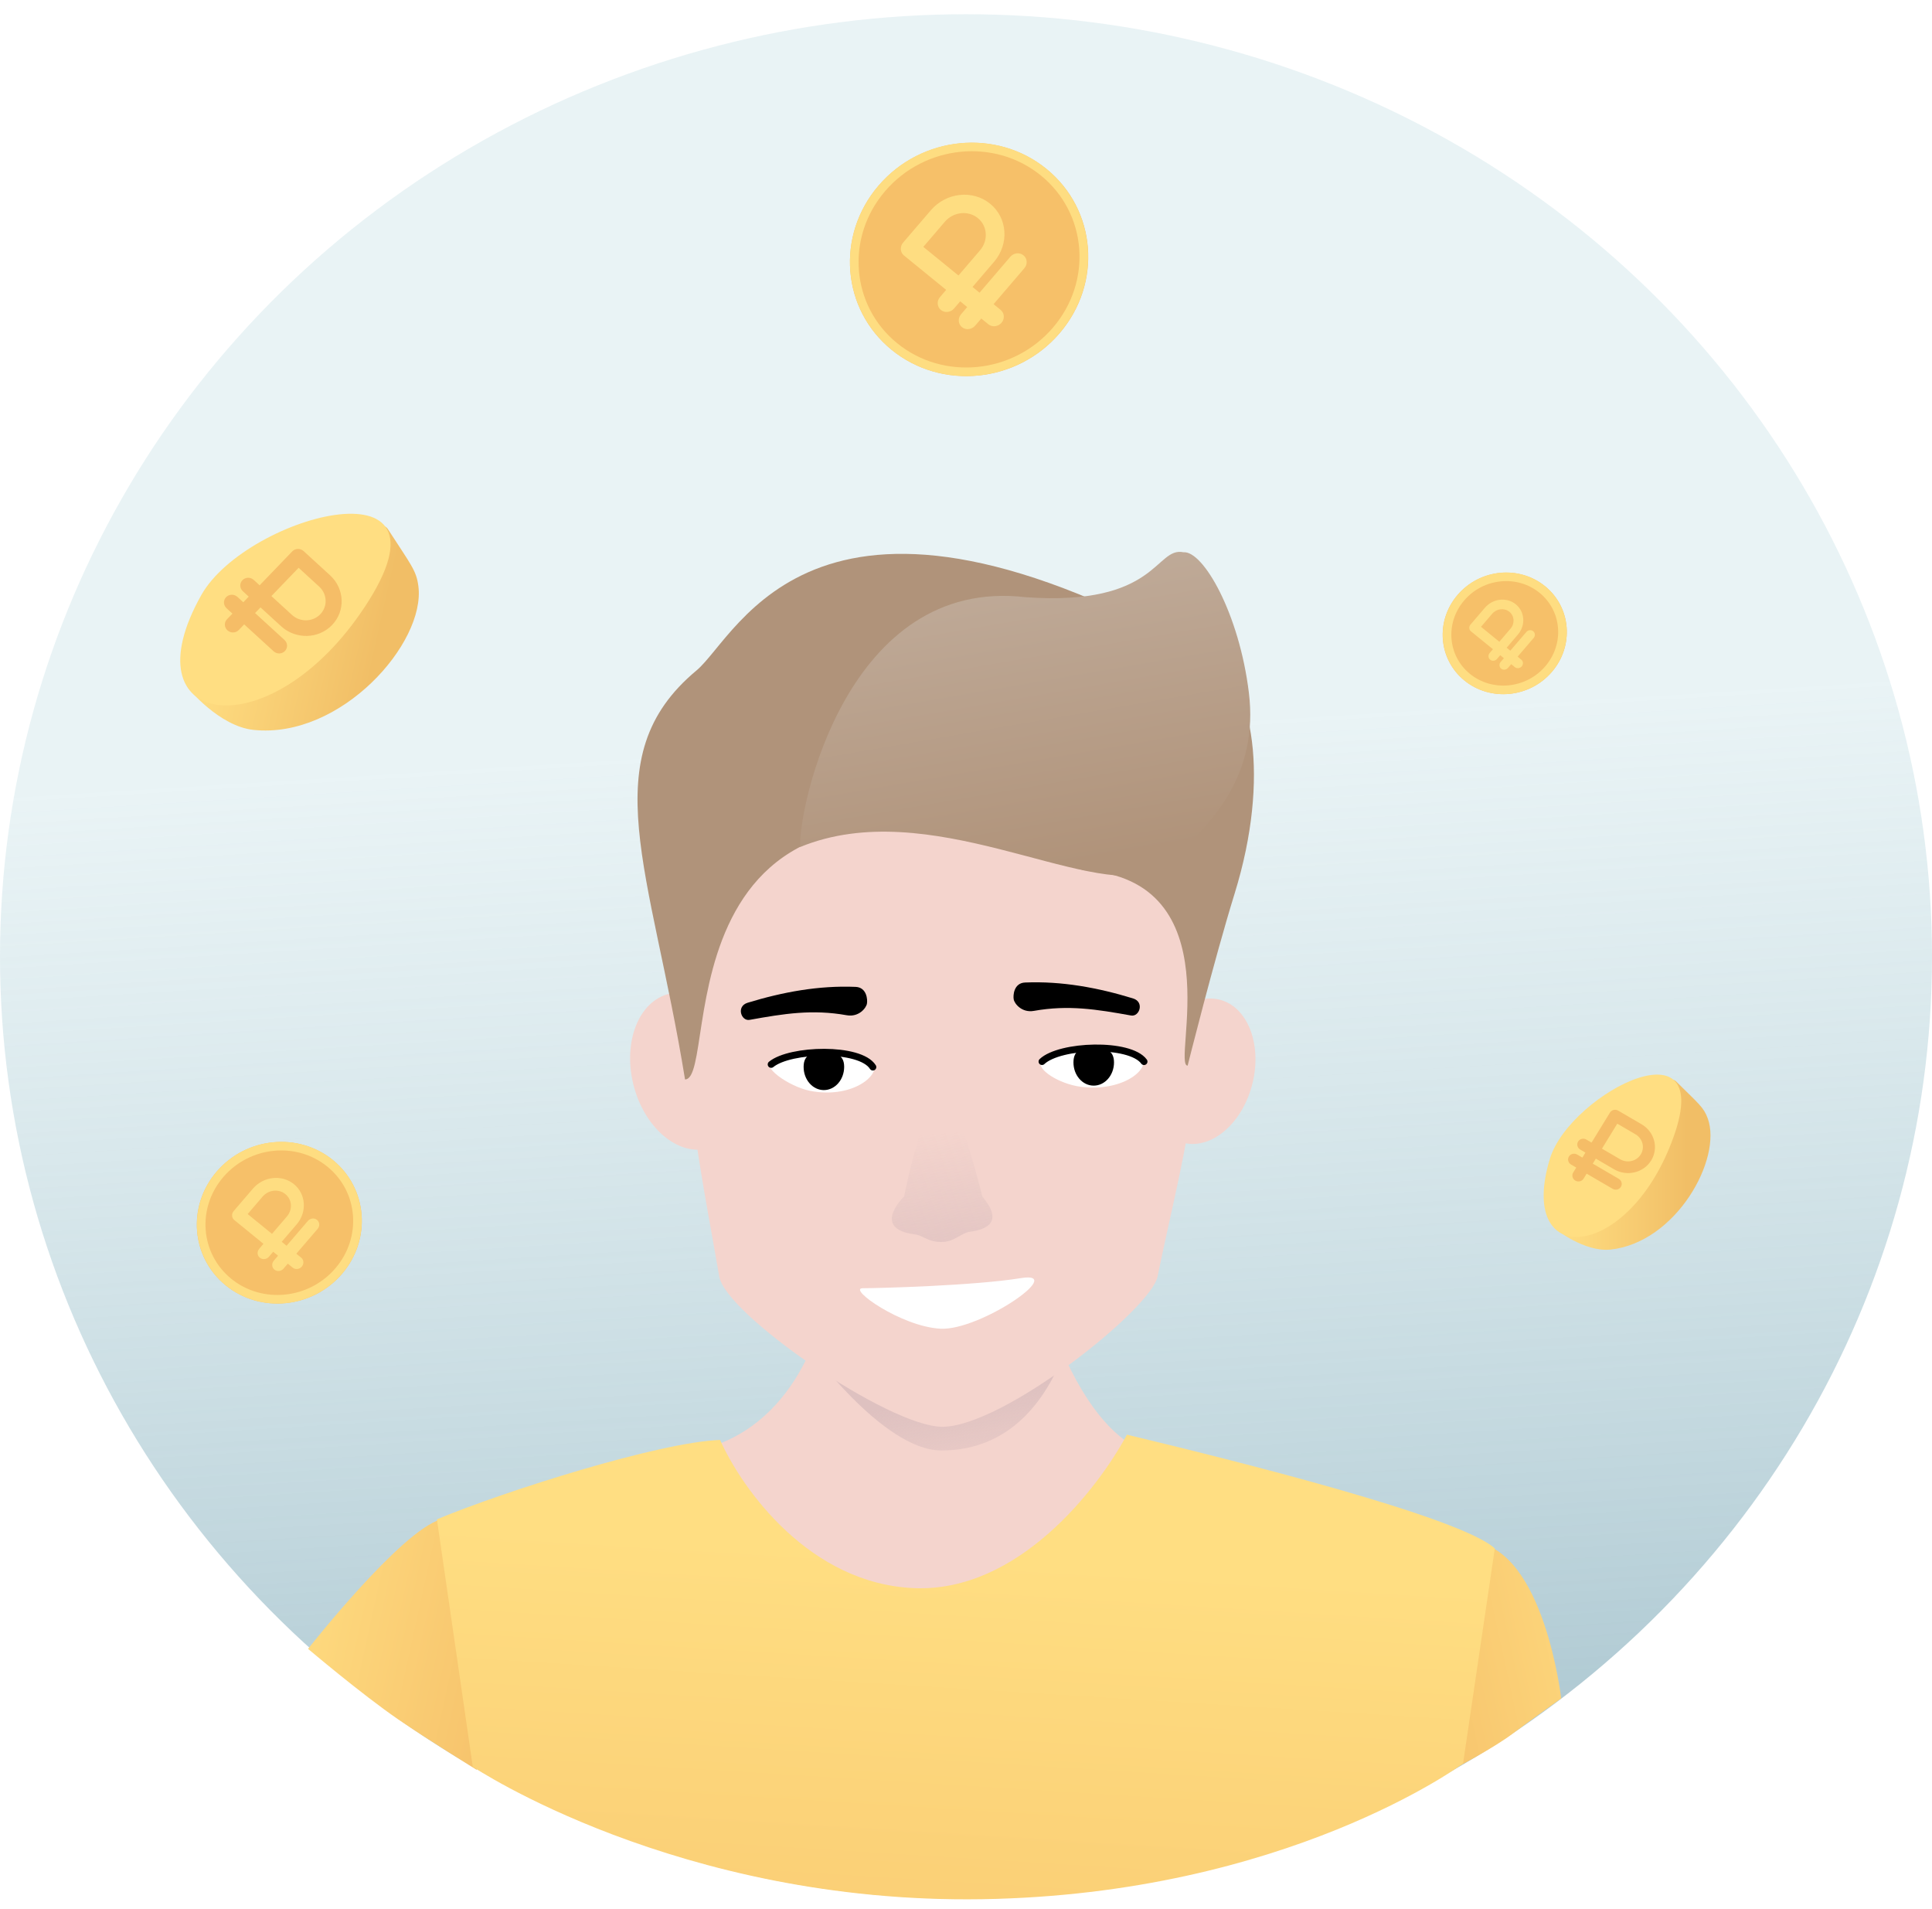 <svg width="82" height="81" viewBox="0 0 82 81" fill="none" xmlns="http://www.w3.org/2000/svg">
<ellipse cx="41" cy="40.594" rx="41" ry="39.99" fill="url(#paint0_linear_1634_10213)"/>
<g filter="url(#filter0_ii_1634_10213)">
<ellipse cx="5.053" cy="4.956" rx="5.053" ry="4.956" transform="matrix(0.651 -0.759 0.775 0.632 34.001 11.713)" fill="#F6C069"/>
</g>
<path d="M44.298 7.309C46.338 8.973 46.581 11.978 44.829 14.023C43.076 16.068 40.001 16.369 37.96 14.705C35.92 13.042 35.677 10.037 37.429 7.992C39.182 5.947 42.257 5.646 44.298 7.309Z" stroke="#FEDD81" stroke-width="0.365"/>
<path d="M38.331 10.295C38.187 10.464 38.203 10.709 38.368 10.843L40.158 12.302L39.897 12.607C39.752 12.775 39.769 13.02 39.934 13.155C40.099 13.289 40.349 13.262 40.493 13.093L40.754 12.788L41.052 13.031L40.791 13.336C40.647 13.505 40.663 13.75 40.828 13.884C40.993 14.018 41.243 13.991 41.388 13.822L41.649 13.518L41.947 13.761C42.112 13.895 42.362 13.867 42.507 13.699C42.651 13.53 42.635 13.285 42.469 13.151L42.171 12.908L43.477 11.383C43.622 11.215 43.605 10.97 43.44 10.836C43.275 10.701 43.025 10.729 42.881 10.897L41.575 12.422L41.277 12.178L42.191 11.111C42.84 10.354 42.765 9.25 42.024 8.646C41.283 8.042 40.156 8.166 39.507 8.924L38.331 10.295ZM41.594 10.625L40.68 11.692L39.189 10.477L40.103 9.41C40.464 8.989 41.09 8.92 41.502 9.255C41.914 9.591 41.955 10.204 41.594 10.625Z" fill="#FEDD81"/>
<g filter="url(#filter1_ii_1634_10213)">
<ellipse cx="2.632" cy="2.582" rx="2.632" ry="2.582" transform="matrix(0.651 -0.759 0.775 0.632 60.152 27.246)" fill="#F6C069"/>
</g>
<path d="M65.46 25.018C66.485 25.853 66.609 27.364 65.726 28.395C64.844 29.424 63.297 29.574 62.272 28.739C61.248 27.904 61.124 26.392 62.007 25.363C62.889 24.332 64.436 24.183 65.46 25.018Z" stroke="#FEDD81" stroke-width="0.365"/>
<path d="M62.412 26.507C62.337 26.595 62.345 26.722 62.431 26.792L63.364 27.552L63.227 27.711C63.152 27.799 63.161 27.927 63.247 27.997C63.333 28.067 63.463 28.053 63.538 27.965L63.674 27.806L63.83 27.933L63.694 28.091C63.618 28.179 63.627 28.307 63.713 28.377C63.799 28.447 63.929 28.433 64.004 28.345L64.141 28.186L64.296 28.313C64.382 28.383 64.512 28.368 64.588 28.28C64.663 28.192 64.654 28.065 64.568 27.995L64.413 27.868L65.094 27.074C65.169 26.986 65.16 26.858 65.074 26.788C64.988 26.718 64.858 26.733 64.783 26.82L64.102 27.615L63.947 27.488L64.423 26.932C64.761 26.537 64.722 25.962 64.336 25.647C63.95 25.332 63.363 25.397 63.025 25.792L62.412 26.507ZM64.112 26.679L63.636 27.235L62.859 26.601L63.335 26.045C63.523 25.826 63.849 25.79 64.064 25.965C64.279 26.14 64.3 26.459 64.112 26.679Z" fill="#FEDD81"/>
<g filter="url(#filter2_ii_1634_10213)">
<ellipse cx="3.499" cy="3.432" rx="3.499" ry="3.432" transform="matrix(0.651 -0.759 0.775 0.632 6.918 52.379)" fill="#F6C069"/>
</g>
<path d="M14.013 49.372C15.402 50.504 15.568 52.55 14.374 53.943C13.18 55.337 11.086 55.541 9.697 54.409C8.309 53.277 8.143 51.231 9.337 49.837C10.531 48.444 12.625 48.24 14.013 49.372Z" stroke="#FEDD81" stroke-width="0.365"/>
<path d="M9.918 51.397C9.818 51.514 9.829 51.683 9.943 51.776L11.182 52.786L11.002 52.998C10.902 53.114 10.913 53.284 11.027 53.377C11.142 53.47 11.315 53.451 11.415 53.334L11.596 53.123L11.802 53.292L11.621 53.503C11.521 53.62 11.533 53.789 11.647 53.882C11.761 53.975 11.934 53.956 12.034 53.839L12.215 53.628L12.422 53.797C12.536 53.89 12.709 53.871 12.809 53.754C12.909 53.637 12.898 53.468 12.784 53.374L12.577 53.206L13.482 52.151C13.582 52.034 13.57 51.864 13.456 51.771C13.342 51.678 13.168 51.697 13.068 51.814L12.164 52.869L11.957 52.701L12.591 51.962C13.04 51.438 12.988 50.673 12.475 50.254C11.962 49.836 11.181 49.922 10.732 50.447L9.918 51.397ZM12.178 51.625L11.544 52.364L10.512 51.523L11.145 50.784C11.395 50.492 11.828 50.444 12.113 50.677C12.399 50.909 12.427 51.334 12.178 51.625Z" fill="#FEDD81"/>
<path d="M66.03 52.167C66.03 52.167 67.253 53.145 68.35 53.031C71.133 52.74 73.109 49.185 72.482 47.464C72.309 46.99 72.113 46.86 71.133 45.889C70.294 45.063 66.03 52.167 66.03 52.167Z" fill="url(#paint1_linear_1634_10213)"/>
<path d="M65.782 49.176C66.637 46.362 73.198 43.02 70.855 48.709C68.863 53.557 64.387 53.786 65.782 49.176Z" fill="#FFDE82"/>
<path d="M68.681 47.134C68.559 47.063 68.403 47.1 68.331 47.218L67.551 48.49L67.33 48.362C67.208 48.291 67.052 48.328 66.98 48.445C66.908 48.562 66.948 48.715 67.07 48.786L67.291 48.915L67.161 49.127L66.941 48.998C66.819 48.927 66.662 48.964 66.59 49.082C66.518 49.199 66.559 49.351 66.681 49.422L66.901 49.551L66.771 49.763C66.699 49.881 66.74 50.033 66.862 50.104C66.984 50.175 67.141 50.138 67.212 50.021L67.342 49.809L68.445 50.452C68.567 50.523 68.724 50.486 68.796 50.368C68.868 50.251 68.827 50.099 68.705 50.028L67.602 49.384L67.732 49.172L68.504 49.623C69.052 49.942 69.759 49.774 70.082 49.247C70.405 48.72 70.222 48.033 69.674 47.713L68.681 47.134ZM68.764 49.198L67.992 48.748L68.642 47.687L69.414 48.138C69.719 48.315 69.82 48.697 69.641 48.99C69.461 49.283 69.069 49.376 68.764 49.198Z" fill="url(#paint2_linear_1634_10213)"/>
<path d="M7.99 29.209C7.99 29.209 9.297 30.821 10.759 30.976C14.466 31.368 18.073 27.287 17.757 24.874C17.671 24.209 17.453 23.985 16.46 22.45C15.609 21.143 7.99 29.209 7.99 29.209Z" fill="url(#paint3_linear_1634_10213)"/>
<path d="M8.546 25.25C10.477 21.824 19.991 19.291 15.284 26.047C11.281 31.806 5.388 30.866 8.546 25.25Z" fill="#FFDE82"/>
<path d="M12.886 23.388C12.748 23.261 12.533 23.267 12.405 23.399L11.019 24.84L10.77 24.611C10.632 24.485 10.417 24.49 10.289 24.623C10.161 24.756 10.17 24.965 10.308 25.092L10.557 25.32L10.326 25.56L10.077 25.332C9.939 25.205 9.724 25.211 9.596 25.343C9.468 25.476 9.477 25.686 9.615 25.812L9.865 26.041L9.634 26.281C9.506 26.413 9.514 26.623 9.652 26.749C9.791 26.876 10.005 26.871 10.133 26.738L10.364 26.498L11.613 27.64C11.751 27.767 11.966 27.762 12.094 27.629C12.221 27.496 12.213 27.287 12.075 27.16L10.826 26.017L11.057 25.777L11.931 26.577C12.552 27.145 13.521 27.122 14.094 26.525C14.668 25.929 14.63 24.984 14.01 24.416L12.886 23.388ZM12.393 26.097L11.519 25.297L12.674 24.096L13.548 24.896C13.893 25.212 13.914 25.736 13.595 26.068C13.276 26.4 12.738 26.413 12.393 26.097Z" fill="url(#paint4_linear_1634_10213)"/>
<path d="M29.57 61.559C33.715 60.66 35.058 56.244 35.212 54.148H43.962C46.08 61.694 49.142 62.233 50.409 61.559C48.528 64.179 43.593 69.599 38.896 70.318C34.199 71.036 30.722 64.778 29.57 61.559Z" fill="#F4D4CD"/>
<path d="M45.291 57.065C45.291 57.065 41.45 58.301 39.953 58.301C38.341 58.076 34.237 57.065 34.237 57.065C34.237 57.065 37.454 61.557 39.953 61.557C42.947 61.557 44.522 59.301 45.291 57.065Z" fill="url(#paint5_linear_1634_10213)"/>
<path d="M13.075 69.976C13.075 69.976 17.021 64.952 18.72 64.478L20.237 75.113C20.237 75.113 18.124 73.81 16.902 72.97C15.324 71.884 13.075 69.976 13.075 69.976Z" fill="url(#paint6_linear_1634_10213)"/>
<path d="M66.262 72.079C66.262 72.079 65.541 65.777 62.548 65.44L61.983 74.923C61.983 74.923 63.433 74.154 64.202 73.575C64.971 72.996 66.262 72.079 66.262 72.079Z" fill="url(#paint7_linear_1634_10213)"/>
<path d="M30.562 61.11C27.983 61.2 21.422 63.281 18.544 64.479L20.066 74.978C20.066 74.978 28.758 80.802 41.676 80.6C54.594 80.397 62.096 74.847 62.096 74.847L63.444 65.714C61.971 64.367 52.36 61.971 47.831 60.886C46.603 63.169 43.227 67.578 38.806 67.399C34.385 67.219 31.521 63.244 30.562 61.11Z" fill="url(#paint8_linear_1634_10213)"/>
<path d="M51.002 41.44C51.002 46.664 49.987 49.986 49.131 54.174C48.846 55.569 42.57 60.551 39.994 60.551C37.727 60.551 30.803 55.784 30.527 54.174C29.919 50.613 28.964 46.234 28.964 41.01C28.964 31.404 32.638 24.046 39.994 24.046C47.35 24.046 51.002 31.833 51.002 41.44Z" fill="#F4D4CD"/>
<ellipse cx="2.403" cy="3.383" rx="2.403" ry="3.383" transform="matrix(0.974 -0.225 0.236 0.972 26.078 42.713)" fill="#F4D4CD"/>
<ellipse cx="2.224" cy="3.132" rx="2.224" ry="3.132" transform="matrix(-0.974 -0.225 -0.236 0.972 53.902 42.919)" fill="#F4D4CD"/>
<path d="M52.404 37.913C53.936 32.957 53.134 28.978 51.48 28.029C34.633 18.372 31.368 26.948 29.562 28.453C25.137 32.137 27.634 36.933 29.075 45.81C30.633 45.81 27.57 29.76 45.98 36.933C52.404 37.315 49.714 45.225 50.407 45.225C50.407 45.225 51.525 40.756 52.404 37.913Z" fill="#B0937A"/>
<path d="M33.964 35.945C39.447 33.7 46.016 38.083 49.009 36.995C51.606 35.054 53.415 32.767 53.007 29.404C52.599 26.042 51.07 23.37 50.232 23.437C49.025 23.189 49.147 25.739 43.542 25.346C35.956 24.449 33.872 34.294 33.964 35.945Z" fill="url(#paint9_linear_1634_10213)"/>
<path d="M41.69 50.773C41.69 50.773 40.687 46.586 40.028 46.586C39.146 46.693 38.377 50.773 38.377 50.773C38.377 50.773 36.944 52.142 38.817 52.384C39.213 52.435 39.389 52.733 40.028 52.706C40.506 52.686 40.823 52.322 41.155 52.276C41.926 52.172 42.587 51.847 41.69 50.773Z" fill="url(#paint10_linear_1634_10213)"/>
<path d="M43.332 54.242C41.35 54.564 37.278 54.671 36.617 54.671C35.957 54.671 38.246 56.303 39.919 56.389C41.593 56.475 45.313 53.92 43.332 54.242Z" fill="white"/>
<path d="M36.313 41.882C34.751 41.818 33.228 42.099 31.731 42.556C31.236 42.708 31.46 43.346 31.814 43.282C33.278 43.019 34.474 42.825 35.939 43.086C36.457 43.178 36.772 42.768 36.796 42.589C36.826 42.438 36.796 41.901 36.313 41.882Z" fill="black"/>
<path d="M43.507 41.697C45.069 41.633 46.593 41.914 48.089 42.372C48.585 42.523 48.361 43.161 48.006 43.097C46.542 42.834 45.346 42.64 43.881 42.901C43.363 42.993 43.048 42.584 43.024 42.405C42.995 42.253 43.024 41.717 43.507 41.697Z" fill="black"/>
<path d="M37.084 45.119C36.819 44.55 33.368 44.708 32.785 44.967C32.201 45.227 33.491 46.117 34.379 46.293C36.09 46.634 37.35 45.689 37.084 45.119Z" fill="white"/>
<path d="M34.108 45.274C34.106 45.819 34.49 46.261 34.965 46.262C35.441 46.263 35.827 45.823 35.829 45.279C35.83 44.734 35.441 44.663 34.965 44.662C34.49 44.66 34.109 44.73 34.108 45.274Z" fill="black"/>
<path d="M32.73 45.172C33.538 44.509 36.505 44.425 37.047 45.285" stroke="black" stroke-width="0.292" stroke-linecap="round"/>
<path d="M48.492 44.867C48.186 44.317 44.434 44.631 44.191 45.007C43.949 45.383 44.969 46.005 45.867 46.121C47.598 46.345 48.798 45.418 48.492 44.867Z" fill="white"/>
<path d="M45.561 45.081C45.557 45.626 45.939 46.07 46.414 46.073C46.89 46.077 47.278 45.638 47.282 45.094C47.286 44.549 46.89 44.459 46.414 44.456C45.939 44.452 45.565 44.537 45.561 45.081Z" fill="black"/>
<path d="M44.226 45.052C44.985 44.336 47.954 44.232 48.556 45.053" stroke="black" stroke-width="0.292" stroke-linecap="round"/>
<defs>
<filter id="filter0_ii_1634_10213" x="36.073" y="5.39" width="10.112" height="11.234" filterUnits="userSpaceOnUse" color-interpolation-filters="sRGB">
<feFlood flood-opacity="0" result="BackgroundImageFix"/>
<feBlend mode="normal" in="SourceGraphic" in2="BackgroundImageFix" result="shape"/>
<feColorMatrix in="SourceAlpha" type="matrix" values="0 0 0 0 0 0 0 0 0 0 0 0 0 0 0 0 0 0 127 0" result="hardAlpha"/>
<feOffset dy="0.665"/>
<feGaussianBlur stdDeviation="0.399"/>
<feComposite in2="hardAlpha" operator="arithmetic" k2="-1" k3="1"/>
<feColorMatrix type="matrix" values="0 0 0 0 0.09 0 0 0 0 0.098 0 0 0 0 0.102 0 0 0 0.1 0"/>
<feBlend mode="normal" in2="shape" result="effect1_innerShadow_1634_10213"/>
<feColorMatrix in="SourceAlpha" type="matrix" values="0 0 0 0 0 0 0 0 0 0 0 0 0 0 0 0 0 0 127 0" result="hardAlpha"/>
<feOffset dy="-0.665"/>
<feGaussianBlur stdDeviation="0.399"/>
<feComposite in2="hardAlpha" operator="arithmetic" k2="-1" k3="1"/>
<feColorMatrix type="matrix" values="0 0 0 0 0.09 0 0 0 0 0.098 0 0 0 0 0.102 0 0 0 0.1 0"/>
<feBlend mode="normal" in2="effect1_innerShadow_1634_10213" result="effect2_innerShadow_1634_10213"/>
</filter>
<filter id="filter1_ii_1634_10213" x="61.232" y="23.633" width="5.268" height="6.49" filterUnits="userSpaceOnUse" color-interpolation-filters="sRGB">
<feFlood flood-opacity="0" result="BackgroundImageFix"/>
<feBlend mode="normal" in="SourceGraphic" in2="BackgroundImageFix" result="shape"/>
<feColorMatrix in="SourceAlpha" type="matrix" values="0 0 0 0 0 0 0 0 0 0 0 0 0 0 0 0 0 0 127 0" result="hardAlpha"/>
<feOffset dy="0.665"/>
<feGaussianBlur stdDeviation="0.399"/>
<feComposite in2="hardAlpha" operator="arithmetic" k2="-1" k3="1"/>
<feColorMatrix type="matrix" values="0 0 0 0 0.09 0 0 0 0 0.098 0 0 0 0 0.102 0 0 0 0.1 0"/>
<feBlend mode="normal" in2="shape" result="effect1_innerShadow_1634_10213"/>
<feColorMatrix in="SourceAlpha" type="matrix" values="0 0 0 0 0 0 0 0 0 0 0 0 0 0 0 0 0 0 127 0" result="hardAlpha"/>
<feOffset dy="-0.665"/>
<feGaussianBlur stdDeviation="0.399"/>
<feComposite in2="hardAlpha" operator="arithmetic" k2="-1" k3="1"/>
<feColorMatrix type="matrix" values="0 0 0 0 0.09 0 0 0 0 0.098 0 0 0 0 0.102 0 0 0 0.1 0"/>
<feBlend mode="normal" in2="effect1_innerShadow_1634_10213" result="effect2_innerShadow_1634_10213"/>
</filter>
<filter id="filter2_ii_1634_10213" x="8.354" y="47.796" width="7.003" height="8.188" filterUnits="userSpaceOnUse" color-interpolation-filters="sRGB">
<feFlood flood-opacity="0" result="BackgroundImageFix"/>
<feBlend mode="normal" in="SourceGraphic" in2="BackgroundImageFix" result="shape"/>
<feColorMatrix in="SourceAlpha" type="matrix" values="0 0 0 0 0 0 0 0 0 0 0 0 0 0 0 0 0 0 127 0" result="hardAlpha"/>
<feOffset dy="0.665"/>
<feGaussianBlur stdDeviation="0.399"/>
<feComposite in2="hardAlpha" operator="arithmetic" k2="-1" k3="1"/>
<feColorMatrix type="matrix" values="0 0 0 0 0.09 0 0 0 0 0.098 0 0 0 0 0.102 0 0 0 0.1 0"/>
<feBlend mode="normal" in2="shape" result="effect1_innerShadow_1634_10213"/>
<feColorMatrix in="SourceAlpha" type="matrix" values="0 0 0 0 0 0 0 0 0 0 0 0 0 0 0 0 0 0 127 0" result="hardAlpha"/>
<feOffset dy="-0.665"/>
<feGaussianBlur stdDeviation="0.399"/>
<feComposite in2="hardAlpha" operator="arithmetic" k2="-1" k3="1"/>
<feColorMatrix type="matrix" values="0 0 0 0 0.09 0 0 0 0 0.098 0 0 0 0 0.102 0 0 0 0.1 0"/>
<feBlend mode="normal" in2="effect1_innerShadow_1634_10213" result="effect2_innerShadow_1634_10213"/>
</filter>
<linearGradient id="paint0_linear_1634_10213" x1="54.111" y1="104.363" x2="49.56" y2="30.754" gradientUnits="userSpaceOnUse">
<stop offset="0.026" stop-color="#749DAE"/>
<stop offset="1" stop-color="#C9E2E7" stop-opacity="0.4"/>
</linearGradient>
<linearGradient id="paint1_linear_1634_10213" x1="66.026" y1="49.432" x2="72.589" y2="49.432" gradientUnits="userSpaceOnUse">
<stop offset="0.018" stop-color="#FFDE82"/>
<stop offset="0.855" stop-color="#F1BE66"/>
</linearGradient>
<linearGradient id="paint2_linear_1634_10213" x1="74.383" y1="49.235" x2="69.168" y2="52.858" gradientUnits="userSpaceOnUse">
<stop stop-color="#F5BD67"/>
<stop offset="1" stop-color="#F5BD67"/>
</linearGradient>
<linearGradient id="paint3_linear_1634_10213" x1="8.781" y1="25.648" x2="17.304" y2="27.553" gradientUnits="userSpaceOnUse">
<stop offset="0.018" stop-color="#FFDE82"/>
<stop offset="0.855" stop-color="#F1BE66"/>
</linearGradient>
<linearGradient id="paint4_linear_1634_10213" x1="19.698" y1="27.7" x2="11.836" y2="30.928" gradientUnits="userSpaceOnUse">
<stop stop-color="#F5BD67"/>
<stop offset="1" stop-color="#F5BD67"/>
</linearGradient>
<linearGradient id="paint5_linear_1634_10213" x1="42.227" y1="58.981" x2="43.131" y2="64.44" gradientUnits="userSpaceOnUse">
<stop stop-color="#DEC1C0"/>
<stop offset="1" stop-color="#DEC1C0" stop-opacity="0"/>
</linearGradient>
<linearGradient id="paint6_linear_1634_10213" x1="20.447" y1="85.702" x2="8.144" y2="83.012" gradientUnits="userSpaceOnUse">
<stop offset="0.004" stop-color="#F5BD67"/>
<stop offset="1" stop-color="#FFDE82"/>
</linearGradient>
<linearGradient id="paint7_linear_1634_10213" x1="60.874" y1="86.439" x2="73.177" y2="83.749" gradientUnits="userSpaceOnUse">
<stop offset="0.004" stop-color="#F5BD67"/>
<stop offset="1" stop-color="#FFDE82"/>
</linearGradient>
<linearGradient id="paint8_linear_1634_10213" x1="39.612" y1="99.964" x2="41.719" y2="66.073" gradientUnits="userSpaceOnUse">
<stop offset="0.004" stop-color="#F5BD67"/>
<stop offset="1" stop-color="#FFDE82"/>
</linearGradient>
<linearGradient id="paint9_linear_1634_10213" x1="36.087" y1="25.647" x2="38.202" y2="37.921" gradientUnits="userSpaceOnUse">
<stop stop-color="#BFAA98"/>
<stop offset="1" stop-color="#B0937A"/>
</linearGradient>
<linearGradient id="paint10_linear_1634_10213" x1="40.495" y1="54.531" x2="40.076" y2="48.088" gradientUnits="userSpaceOnUse">
<stop stop-color="#DEC1C0"/>
<stop offset="1" stop-color="#DEC1C0" stop-opacity="0"/>
</linearGradient>
</defs>
</svg>
